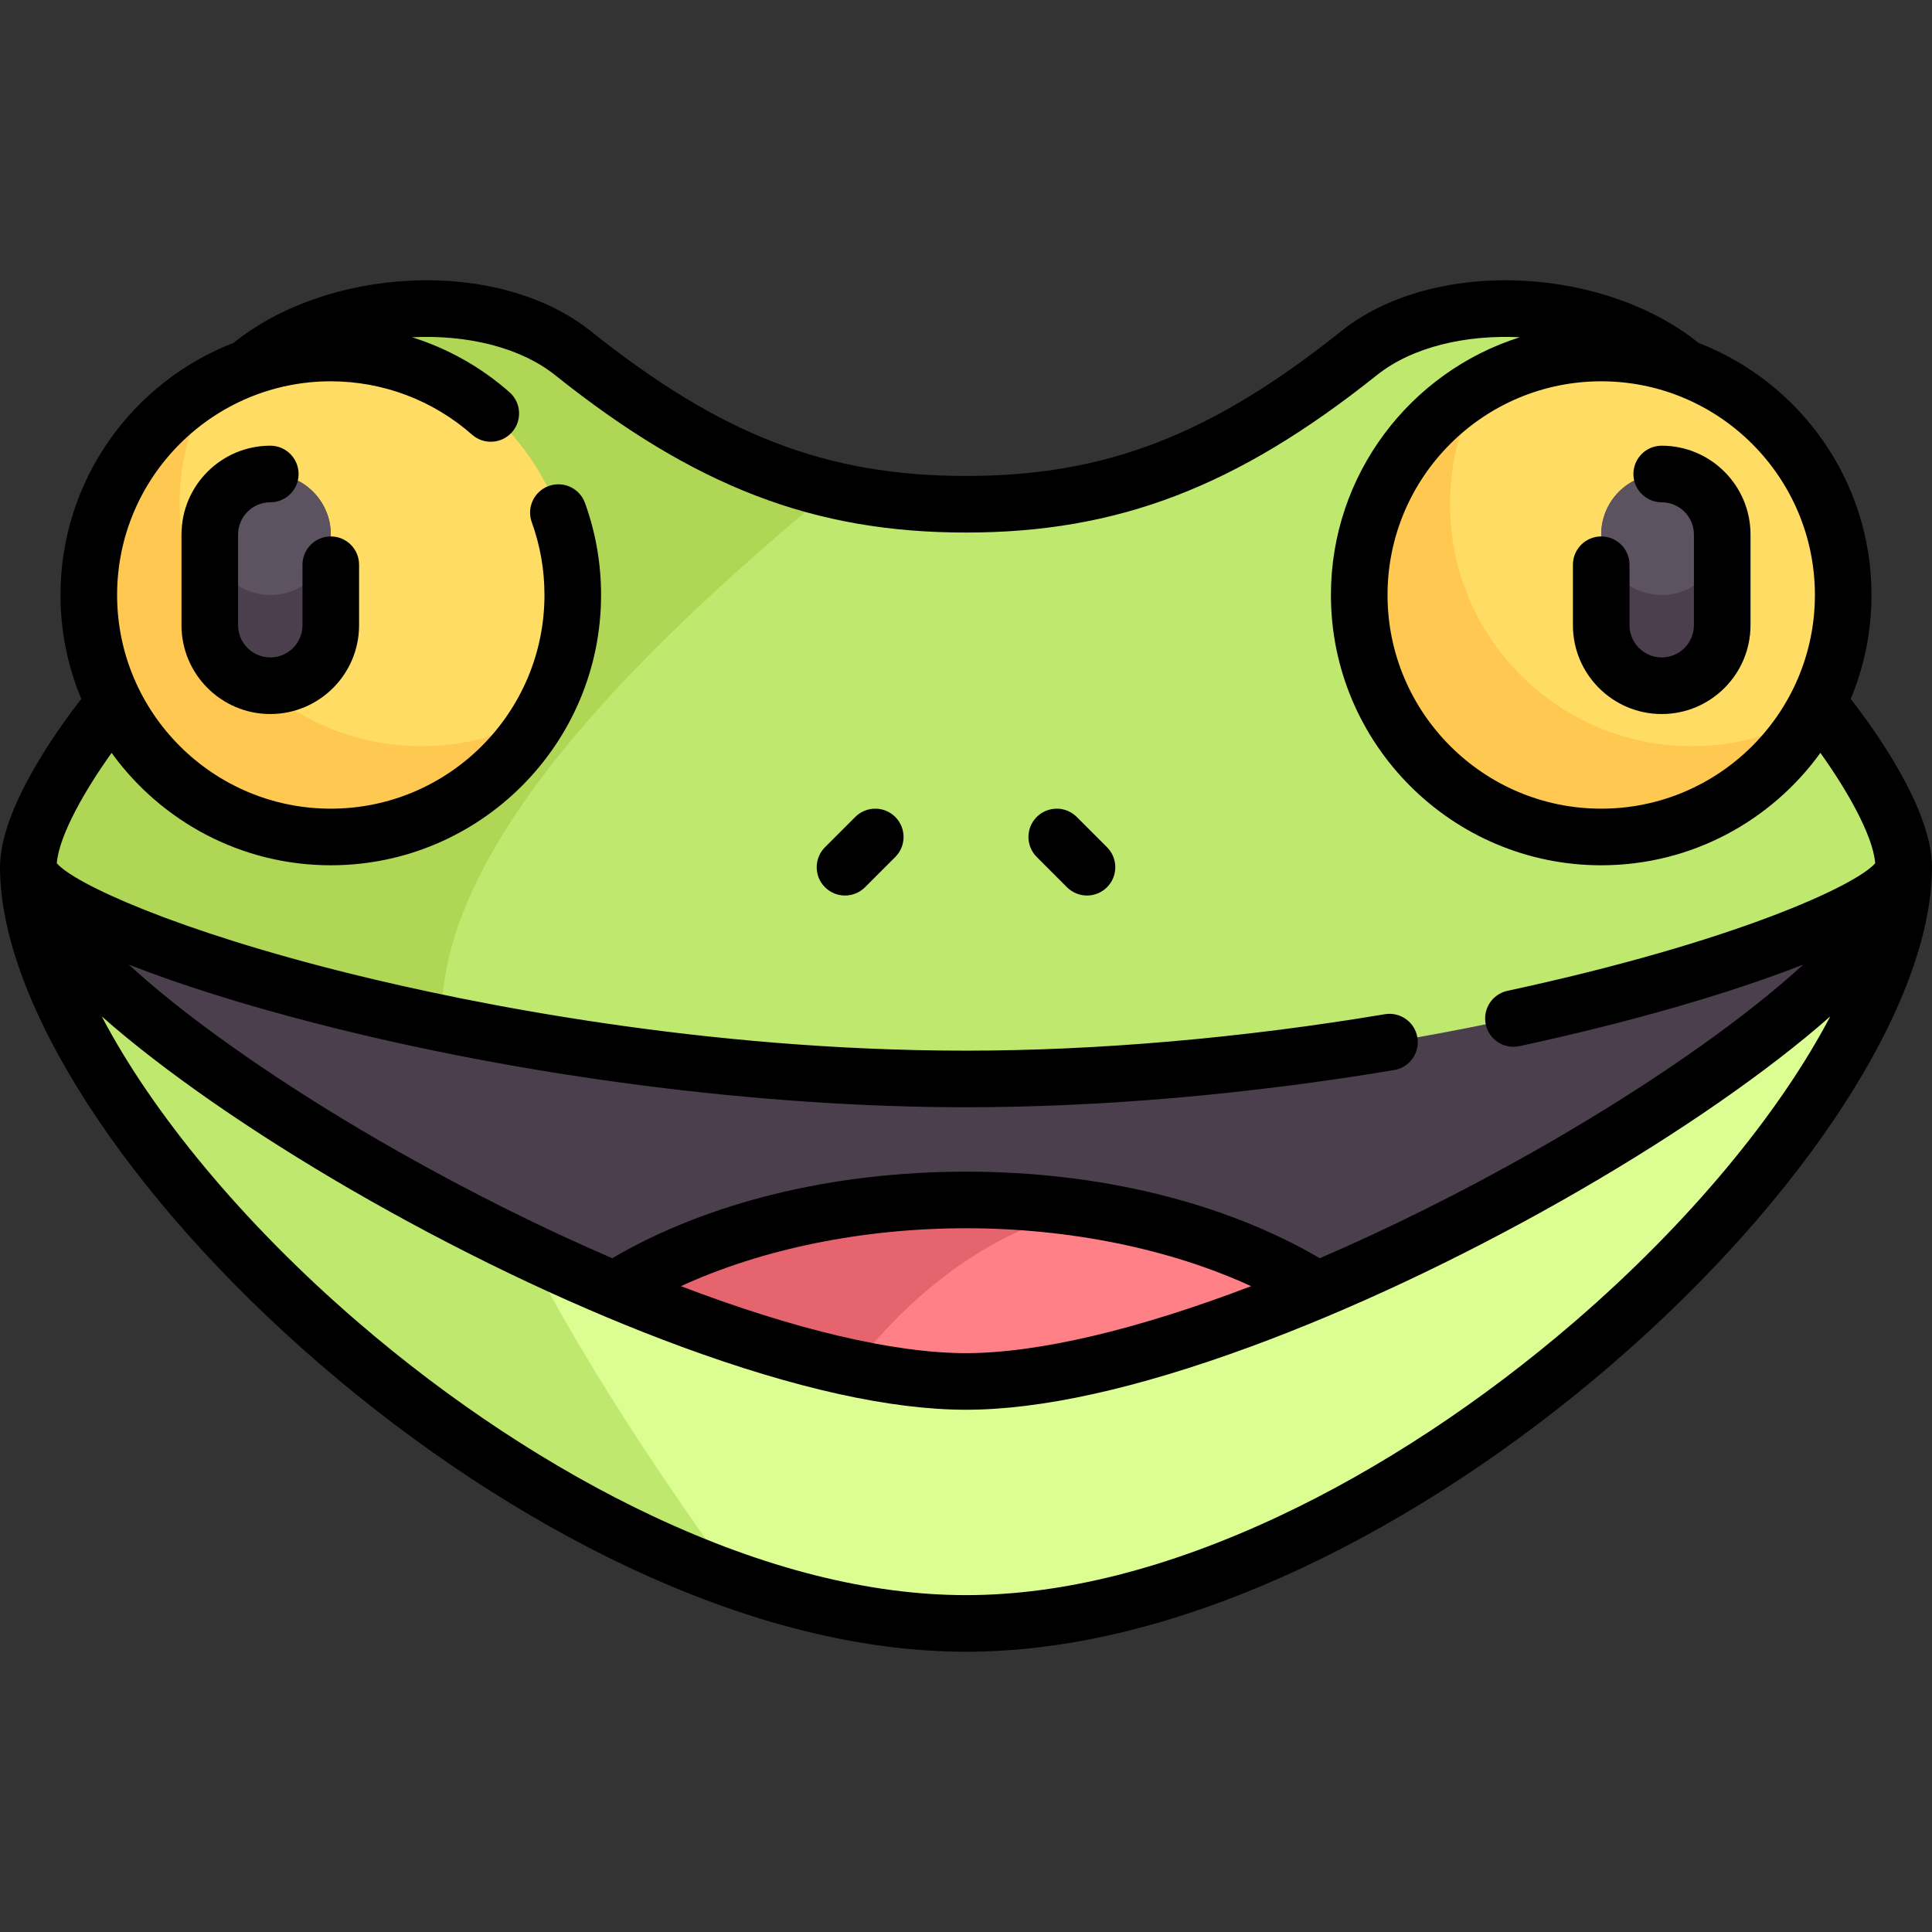 <?xml version="1.0" encoding="iso-8859-1"?>
<!-- Generator: Adobe Illustrator 19.0.0, SVG Export Plug-In . SVG Version: 6.00 Build 0)  -->
<svg version="1.1" id="Capa_1" xmlns="http://www.w3.org/2000/svg" xmlns:xlink="http://www.w3.org/1999/xlink" x="0px" y="0px"
	 viewBox="0 0 512 512" style="enable-background:new 0 0 512 512;" xml:space="preserve">
<rect x="0" y="0" width="512" height="512" fill="#333333" stroke="none"/>
<path style="fill:#DCFD92;" d="M7.5,229.824c0,68.766,136.274,200.403,248.5,200.403S504.5,298.59,504.5,229.824H7.5z"/>
<path style="fill:#BEE86E;" d="M7.5,229.824c0,56.574,92.24,155.64,187.439,189.011c-23.238-31.756-59.496-85.745-75.213-132.898
	c-5.909-17.728-1.619-36.908,8.518-56.112H7.5V229.824z"/>
<path style="fill:#4B3F4E;" d="M7.5,229.823c0,36.34,168.339,136.274,248.5,136.274s248.5-99.934,248.5-136.274L7.5,229.823
	L7.5,229.823z"/>
<path style="fill:#BEE86E;" d="M256,285.936c123.582,0,248.5-40.081,248.5-56.113s-28.056-53.441-28.056-53.441
	c-19.372-28.056-7.348-60.121-30.242-79.041c-22.443-18.547-64.154-21.23-85.992-3.792C324.417,122.13,294.745,133.63,256,133.63
	s-68.417-11.499-104.21-40.081c-21.837-17.438-63.549-14.755-85.992,3.792c-22.894,18.92-10.87,50.985-30.242,79.041
	c0,0-28.056,37.408-28.056,53.441S132.418,285.936,256,285.936z"/>
<path style="fill:#AFD755;" d="M151.79,93.549c-21.837-17.438-63.549-14.755-85.991,3.792c-22.894,18.92-10.87,50.985-30.242,79.041
	c0,0-28.056,37.408-28.056,53.441c0,9.719,45.94,28.265,109.625,41.372c-1.855-48.501,58.692-104.367,103.499-141.551
	C197.368,124.201,175.95,112.841,151.79,93.549z"/>
<circle style="fill:#FFDC64;" cx="87.66" cy="157.68" r="64.13"/>
<path style="fill:#FFC850;" d="M111.71,197.759c-35.417,0-64.129-28.712-64.129-64.129c0-11.53,3.084-22.321,8.409-31.671
	c-19.369,11.035-32.458,31.831-32.458,55.719c0,35.417,28.712,64.129,64.129,64.129c23.888,0,44.684-13.088,55.72-32.458
	C134.031,194.675,123.239,197.759,111.71,197.759z"/>
<circle style="fill:#FFDC64;" cx="424.34" cy="157.68" r="64.13"/>
<path style="fill:#FFC850;" d="M448.387,197.759c-35.417,0-64.129-28.712-64.129-64.129c0-11.53,3.084-22.321,8.409-31.671
	c-19.369,11.035-32.458,31.831-32.458,55.719c0,35.417,28.712,64.129,64.129,64.129c23.888,0,44.684-13.088,55.72-32.458
	C470.708,194.675,459.916,197.759,448.387,197.759z"/>
<path style="fill:#E6646E;" d="M349.337,341.732c-22.046-14.471-55.652-23.731-93.337-23.731s-71.291,9.26-93.337,23.731
	c34.507,14.57,68.243,24.366,93.337,24.366S314.83,356.301,349.337,341.732z"/>
<path style="fill:#FF8087;" d="M226.125,362.53c10.81,2.271,20.912,3.567,29.876,3.567c25.094,0,58.83-9.796,93.337-24.366
	c-15.681-10.293-37.275-17.869-61.962-21.433C263.994,325.756,242.901,340.815,226.125,362.53z"/>
<path style="fill:#4B3F4E;" d="M71.629,181.727L71.629,181.727c-8.854,0-16.032-7.178-16.032-16.032v-24.048
	c0-8.854,7.178-16.032,16.032-16.032l0,0c8.854,0,16.032,7.178,16.032,16.032v24.048C87.661,174.549,80.483,181.727,71.629,181.727z
	"/>
<path style="fill:#5D5360;" d="M71.629,157.678L71.629,157.678c-8.854,0-16.032-7.178-16.032-16.032l0,0
	c0-8.854,7.178-16.032,16.032-16.032l0,0c8.854,0,16.032,7.178,16.032,16.032l0,0C87.661,150.5,80.483,157.678,71.629,157.678z"/>
<path style="fill:#4B3F4E;" d="M440.371,181.727L440.371,181.727c-8.854,0-16.032-7.178-16.032-16.032v-24.048
	c0-8.854,7.178-16.032,16.032-16.032l0,0c8.854,0,16.032,7.178,16.032,16.032v24.048
	C456.403,174.549,449.225,181.727,440.371,181.727z"/>
<path style="fill:#5D5360;" d="M440.371,157.678L440.371,157.678c-8.854,0-16.032-7.178-16.032-16.032l0,0
	c0-8.854,7.178-16.032,16.032-16.032l0,0c8.854,0,16.032,7.178,16.032,16.032l0,0C456.403,150.5,449.225,157.678,440.371,157.678z"
	/>
<path d="M512,229.824L512,229.824L512,229.824c0-15.496-15.438-36.785-21.547-44.602c3.548-8.484,5.515-17.788,5.515-27.544
	c0-30.416-19.065-56.448-45.866-66.818c-11.896-9.603-28.824-15.6-46.693-16.476c-18.683-0.92-36.144,3.932-47.879,13.304
	c-34.644,27.664-62.55,38.442-99.53,38.442s-64.887-10.778-99.53-38.442c-11.736-9.372-29.179-14.22-47.878-13.304
	C90.723,75.261,73.795,81.256,61.9,90.86c-26.801,10.369-45.868,36.401-45.868,66.818c0,9.756,1.967,19.06,5.516,27.544
	C15.438,193.041,0,214.328,0,229.823v0.001l0,0c0,35.549,33.272,87.231,84.766,131.667c25.658,22.142,53.969,40.773,81.872,53.881
	c31.576,14.833,61.642,22.354,89.362,22.354s57.786-7.521,89.362-22.354c27.903-13.108,56.214-31.74,81.872-53.881
	c51.169-44.156,84.331-95.46,84.746-130.986c0.012-0.228,0.02-0.454,0.02-0.677C512,229.826,512,229.825,512,229.824z
	 M480.968,157.678c0,31.225-25.403,56.629-56.629,56.629s-56.629-25.404-56.629-56.629c0-31.226,25.403-56.629,56.629-56.629
	S480.968,126.453,480.968,157.678z M29.576,199.517c13.021,18.026,34.199,29.79,58.085,29.79c39.496,0,71.629-32.133,71.629-71.629
	c0-8.373-1.433-16.577-4.26-24.385c-1.409-3.894-5.705-5.911-9.604-4.5c-3.895,1.41-5.909,5.71-4.499,9.605
	c2.231,6.166,3.363,12.652,3.363,19.279c0,31.225-25.403,56.629-56.629,56.629s-56.629-25.404-56.629-56.629
	c0-31.226,25.403-56.629,56.629-56.629c13.805,0,27.102,5.022,37.441,14.143c3.106,2.74,7.846,2.443,10.586-0.664
	c2.739-3.106,2.442-7.846-0.664-10.585c-7.553-6.662-16.355-11.583-25.804-14.564c14.333-0.712,28.524,2.553,37.89,10.031
	c37.109,29.633,68.657,41.72,108.89,41.72s71.78-12.087,108.89-41.72c9.361-7.475,23.543-10.741,37.87-10.032
	c-28.982,9.178-50.049,36.322-50.049,68.301c0,39.496,32.133,71.629,71.629,71.629c23.886,0,45.064-11.764,58.085-29.79
	c6.722,9.392,13.889,21.605,14.529,29.242c-4.928,5.782-36.927,20.793-97.455,33.817c-4.049,0.871-6.625,4.86-5.754,8.91
	c0.757,3.518,3.866,5.924,7.324,5.924c0.523,0,1.054-0.055,1.586-0.169c28.826-6.203,55.523-13.878,75.237-21.626
	c-1.77,1.622-3.694,3.325-5.805,5.119c-16.451,13.983-39.703,29.727-65.474,44.33c-19.288,10.93-38.508,20.478-56.855,28.377
	C324.484,318.639,291.373,310.5,256,310.5c-35.353,0-68.482,8.142-93.756,22.94c-18.348-7.899-37.569-17.448-56.857-28.378
	c-25.771-14.603-49.022-30.347-65.474-44.33c-2.109-1.793-4.032-3.494-5.8-5.115c13.542,5.329,30.414,10.64,49.423,15.537
	c54.969,14.16,117.829,22.281,172.464,22.281c35.694,0,74.931-3.41,113.467-9.86c4.085-0.684,6.843-4.55,6.159-8.635
	c-0.685-4.086-4.549-6.846-8.636-6.159c-37.731,6.316-76.111,9.654-110.99,9.654c-69.818,0-131.66-12.651-162.309-20.192
	c-47.057-11.579-74.097-24.123-78.646-29.483C15.686,221.124,22.854,208.909,29.576,199.517z M331.549,340.848
	c-29.755,11.366-56.242,17.749-75.549,17.749c-19.306,0-45.79-6.382-75.542-17.747c21.371-9.84,48.081-15.35,75.542-15.35
	C283.479,325.5,310.179,331.006,331.549,340.848z M417.435,350.134c-24.639,21.262-51.766,39.126-78.45,51.661
	c-29.565,13.889-57.485,20.931-82.984,20.931s-53.419-7.042-82.984-20.931c-26.685-12.535-53.812-30.399-78.45-51.661
	c-30.25-26.104-54.174-55.145-67.604-80.78c1.051,0.927,2.123,1.86,3.237,2.807c17.149,14.577,41.226,30.896,67.794,45.951
	c27.692,15.692,56.315,29.124,82.776,38.842c30.066,11.043,55.378,16.643,75.231,16.643s45.165-5.599,75.231-16.643
	c26.461-9.718,55.084-23.15,82.776-38.842c26.568-15.055,50.645-31.375,67.794-45.951c1.114-0.947,2.187-1.88,3.237-2.806
	C471.608,294.99,447.685,324.03,417.435,350.134z"/>
<path d="M223.936,237.323c1.919,0,3.839-0.732,5.303-2.196l8.017-8.017c2.93-2.929,2.93-7.677,0.001-10.606s-7.678-2.929-10.606,0
	l-8.017,8.016c-2.93,2.929-2.93,7.677-0.001,10.606C220.097,236.591,222.016,237.323,223.936,237.323z"/>
<path d="M282.761,235.126c1.465,1.465,3.384,2.197,5.304,2.197c1.919,0,3.839-0.732,5.303-2.196c2.93-2.929,2.93-7.678,0.001-10.607
	l-8.016-8.016c-2.929-2.929-7.678-2.929-10.606,0c-2.93,2.929-2.93,7.677-0.001,10.606L282.761,235.126z"/>
<path d="M87.661,142.162c-4.143,0-7.5,3.358-7.5,7.5v16.032c0,4.705-3.827,8.532-8.532,8.532s-8.532-3.828-8.532-8.532v-24.049
	c0-4.705,3.827-8.532,8.532-8.532c4.143,0,7.5-3.358,7.5-7.5s-3.357-7.5-7.5-7.5c-12.976,0-23.532,10.557-23.532,23.532v24.049
	c0,12.976,10.557,23.532,23.532,23.532s23.532-10.557,23.532-23.532v-16.032C95.161,145.52,91.804,142.162,87.661,142.162z"/>
<path d="M416.839,149.662v16.032c0,12.976,10.557,23.532,23.532,23.532s23.532-10.557,23.532-23.532v-24.049
	c0-12.976-10.557-23.532-23.532-23.532c-4.143,0-7.5,3.358-7.5,7.5s3.357,7.5,7.5,7.5c4.705,0,8.532,3.828,8.532,8.532v24.049
	c0,4.705-3.827,8.532-8.532,8.532s-8.532-3.828-8.532-8.532v-16.032c0-4.142-3.357-7.5-7.5-7.5S416.839,145.52,416.839,149.662z"/>
<g>
</g>
<g>
</g>
<g>
</g>
<g>
</g>
<g>
</g>
<g>
</g>
<g>
</g>
<g>
</g>
<g>
</g>
<g>
</g>
<g>
</g>
<g>
</g>
<g>
</g>
<g>
</g>
<g>
</g>
</svg>
